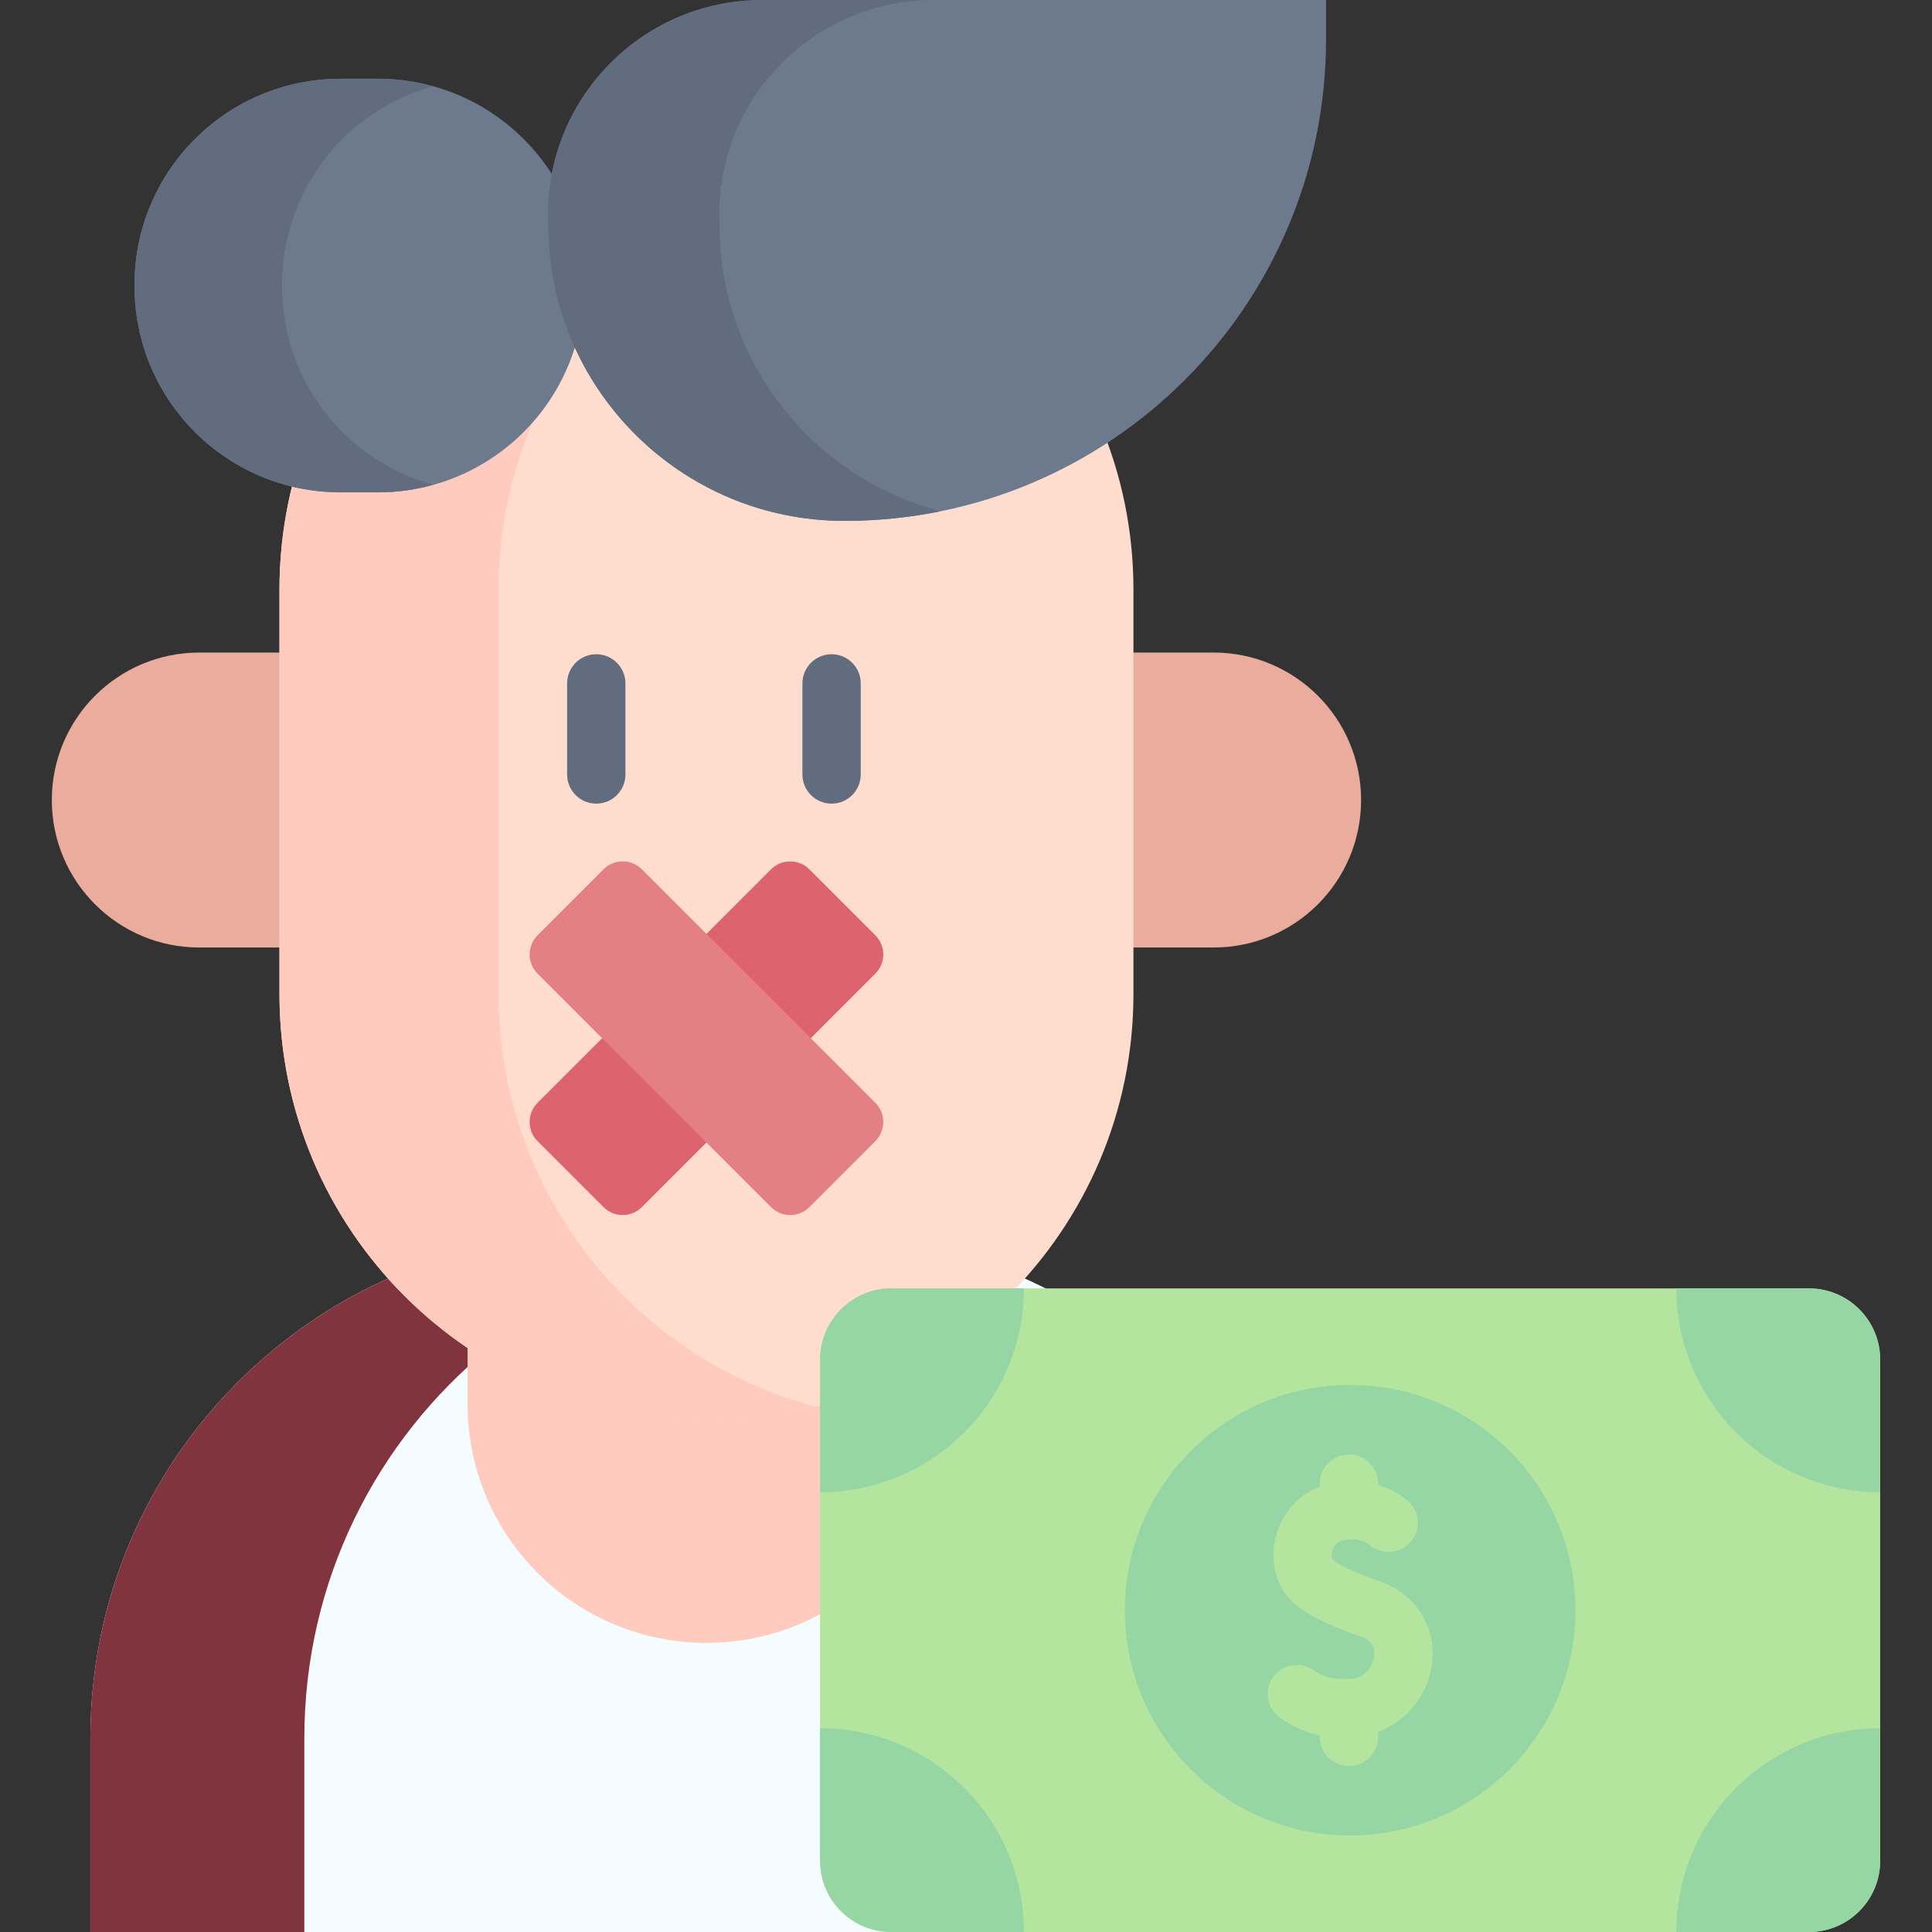 <svg id="Capa_1" enable-background="new 0 0 512 512" height="300" viewBox="0 0 512 512" width="300" xmlns="http://www.w3.org/2000/svg" version="1.1" xmlns:xlink="http://www.w3.org/1999/xlink" xmlns:svgjs="http://svgjs.dev/svgjs"><rect x="0" y="0" width="512" height="512" fill="#333333" stroke="none"/><g width="100%" height="100%" transform="matrix(1,0,0,1,0,0)"><g><g><path d="m350.483 460.581v51.419h-326.534v-51.419c0-41.663 19.087-78.852 49.017-103.303 22.973-18.784 52.353-30.062 84.349-30.062h59.802c31.996 0 61.376 11.278 84.349 30.081 29.929 24.432 49.017 61.621 49.017 103.284z" fill="#f4fcff" fill-opacity="1" data-original-color="#f4fcffff" stroke="none" stroke-opacity="1"/><path d="m214.021 327.218c-31.998 0-61.378 11.28-84.35 30.065-29.928 24.448-49.017 61.637-49.017 103.302v51.415h-56.705v-51.415c0-41.665 19.089-78.854 49.017-103.302 22.987-18.785 52.367-30.065 84.35-30.065z" fill="#81343e" fill-opacity="1" data-original-color="#d9eaf3ff" stroke="none" stroke-opacity="1"/><path d="m250.528 287.639v77.527 6.898c0 34.966-28.34 63.315-63.315 63.315-34.957 0-63.298-28.349-63.298-63.315v-6.898-68.841" fill="#ffcbbe" fill-opacity="1" data-original-color="#ffcbbeff" stroke="none" stroke-opacity="1"/><path d="m321.619 251.101h-268.803c-21.585 0-39.083-17.498-39.083-39.083 0-21.585 17.498-39.083 39.083-39.083h268.804c21.585 0 39.083 17.498 39.083 39.083-.001 21.585-17.499 39.083-39.084 39.083z" fill="#eaac9d" fill-opacity="1" data-original-color="#eaac9dff" stroke="none" stroke-opacity="1"/><path d="m187.218 376.587c-62.494 0-113.155-50.661-113.155-113.155v-107.2c0-62.494 50.661-113.155 113.155-113.155 62.494 0 113.155 50.661 113.155 113.155v107.2c0 62.494-50.662 113.155-113.155 113.155z" fill="#ffddce" fill-opacity="1" data-original-color="#ffddceff" stroke="none" stroke-opacity="1"/><path d="m216.261 372.834c-9.268 2.463-18.984 3.761-29.035 3.761-62.503 0-113.164-50.661-113.164-113.163v-107.187c0-62.503 50.661-113.163 113.164-113.163 10.051 0 19.767 1.298 29.035 3.761-48.444 12.827-84.128 56.951-84.128 109.402v107.187c0 52.451 35.684 96.575 84.128 109.402z" fill="#ffcbbe" fill-opacity="1" data-original-color="#ffcbbeff" stroke="none" stroke-opacity="1"/><path d="m90.242 20.868h9.942c30.152 0 54.595 24.443 54.595 54.595v.419c0 30.152-24.443 54.595-54.595 54.595h-9.942c-30.152 0-54.595-24.443-54.595-54.595v-.419c.001-30.152 24.444-54.595 54.595-54.595z" fill="#6d798c" fill-opacity="1" data-original-color="#6d798cff" stroke="none" stroke-opacity="1"/><path d="m114.765 128.482c-4.644 1.308-9.534 1.99-14.576 1.99h-9.932c-30.157 0-54.609-24.433-54.609-54.59v-.417c0-30.157 24.452-54.59 54.609-54.59h9.932c5.042 0 9.932.682 14.576 1.99-23.087 6.35-40.032 27.484-40.032 52.599v.417c-.001 25.116 16.945 46.251 40.032 52.601z" fill="#616c7e" fill-opacity="1" data-original-color="#616c7eff" stroke="none" stroke-opacity="1"/><path d="m145.301 59.566c0 43.341 35.135 78.475 78.475 78.475 70.494 0 127.64-57.147 127.64-127.64v-10.401h-149.407c-32.452 0-58.302 27.153-56.708 59.566z" fill="#6d798c" fill-opacity="1" data-original-color="#6d798cff" stroke="none" stroke-opacity="1"/><path d="m249.249 135.498c-8.226 1.668-16.756 2.54-25.475 2.54-43.35 0-78.473-35.123-78.473-78.473-1.592-32.412 24.262-59.555 56.713-59.555h45.378c-32.451 0-58.305 27.143-56.713 59.556 0 36.469 24.869 67.118 58.57 75.932z" fill="#616c7e" fill-opacity="1" data-original-color="#616c7eff" stroke="none" stroke-opacity="1"/><g><g fill="#616c7e"><path d="m158.018 212.973c-4.267 0-7.726-3.459-7.726-7.726v-24.139c0-4.267 3.459-7.726 7.726-7.726s7.726 3.459 7.726 7.726v24.139c0 4.267-3.459 7.726-7.726 7.726z" fill="#616c7e" fill-opacity="1" data-original-color="#616c7eff" stroke="none" stroke-opacity="1"/><path d="m220.378 212.973c-4.267 0-7.726-3.459-7.726-7.726v-24.139c0-4.267 3.459-7.726 7.726-7.726s7.726 3.459 7.726 7.726v24.139c0 4.267-3.459 7.726-7.726 7.726z" fill="#616c7e" fill-opacity="1" data-original-color="#616c7eff" stroke="none" stroke-opacity="1"/></g></g><g><path d="m159.931 319.891-17.464-17.464c-2.811-2.811-2.811-7.367 0-10.178l61.86-61.86c2.811-2.811 7.367-2.811 10.178 0l17.464 17.464c2.811 2.811 2.811 7.367 0 10.178l-61.86 61.86c-2.811 2.81-7.367 2.81-10.178 0z" fill="#dd636e" fill-opacity="1" data-original-color="#dd636eff" stroke="none" stroke-opacity="1"/><path d="m142.467 247.853 17.464-17.464c2.811-2.811 7.367-2.811 10.178 0l61.86 61.86c2.811 2.811 2.811 7.367 0 10.178l-17.464 17.464c-2.811 2.811-7.367 2.811-10.178 0l-61.86-61.86c-2.811-2.811-2.811-7.367 0-10.178z" fill="#e28086" fill-opacity="1" data-original-color="#e28086ff" stroke="none" stroke-opacity="1"/></g></g><path d="m498.267 360.323v132.792c0 10.429-8.456 18.885-18.885 18.885h-243.165c-10.429 0-18.885-8.456-18.885-18.885v-132.792c0-10.429 8.456-18.885 18.885-18.885h243.166c10.429 0 18.884 8.456 18.884 18.885z" fill="#b3e59f" fill-opacity="1" data-original-color="#b3e59fff" stroke="none" stroke-opacity="1"/><circle cx="357.8" cy="426.719" fill="#95d6a4" r="59.696" fill-opacity="1" data-original-color="#95d6a4ff" stroke="none" stroke-opacity="1"/><path d="m365.776 419.134c-4.414-1.56-9.836-3.63-12.595-5.792-.167-.185-.429-1.129-.083-2.367.174-.626.746-2.131 2.292-2.597 4.522-1.363 7.393.861 7.706 1.12 3.29 2.712 8.162 2.259 10.878-1.023 2.718-3.282 2.277-8.137-1.001-10.861-1.977-1.644-4.64-3.146-7.779-4.093v-.369c0-4.267-3.459-7.726-7.726-7.726s-7.726 3.459-7.726 7.726v.836c-6.132 2.315-10.65 7.773-11.922 14.52-1.258 6.676.97 13.183 5.813 16.982 4.5 3.53 10.827 6.033 16.994 8.213 2.769.979 3.944 2.841 3.491 5.535-.353 2.1-2.162 5.662-6.701 5.693-4.834.033-5.99-.146-9.52-2.455-3.568-2.337-8.358-1.335-10.695 2.236-2.336 3.571-1.335 8.36 2.236 10.696 3.875 2.535 6.963 3.82 10.304 4.444v.434c0 4.267 3.459 7.726 7.726 7.726s7.726-3.459 7.726-7.726v-1.311c7.278-2.717 12.81-9.13 14.162-17.175 1.697-10.087-3.761-19.195-13.58-22.666z" fill="#b3e59f" fill-opacity="1" data-original-color="#b3e59fff" stroke="none" stroke-opacity="1"/><g fill="#95d6a4"><path d="m498.267 457.988v35.127c0 10.429-8.456 18.885-18.885 18.885h-35.127c.001-29.834 24.186-54.012 54.012-54.012z" fill="#95d6a4" fill-opacity="1" data-original-color="#95d6a4ff" stroke="none" stroke-opacity="1"/><path d="m498.267 360.323v35.127c-29.827 0-54.011-24.185-54.011-54.011h35.127c10.429-.001 18.884 8.455 18.884 18.884z" fill="#95d6a4" fill-opacity="1" data-original-color="#95d6a4ff" stroke="none" stroke-opacity="1"/><path d="m271.343 512h-35.127c-10.429 0-18.885-8.456-18.885-18.885v-35.127c29.835 0 54.012 24.178 54.012 54.012z" fill="#95d6a4" fill-opacity="1" data-original-color="#95d6a4ff" stroke="none" stroke-opacity="1"/><path d="m271.343 341.438c0 29.827-24.178 54.011-54.011 54.011v-35.127c0-10.429 8.456-18.885 18.885-18.885h35.126z" fill="#95d6a4" fill-opacity="1" data-original-color="#95d6a4ff" stroke="none" stroke-opacity="1"/></g></g></g></svg>
